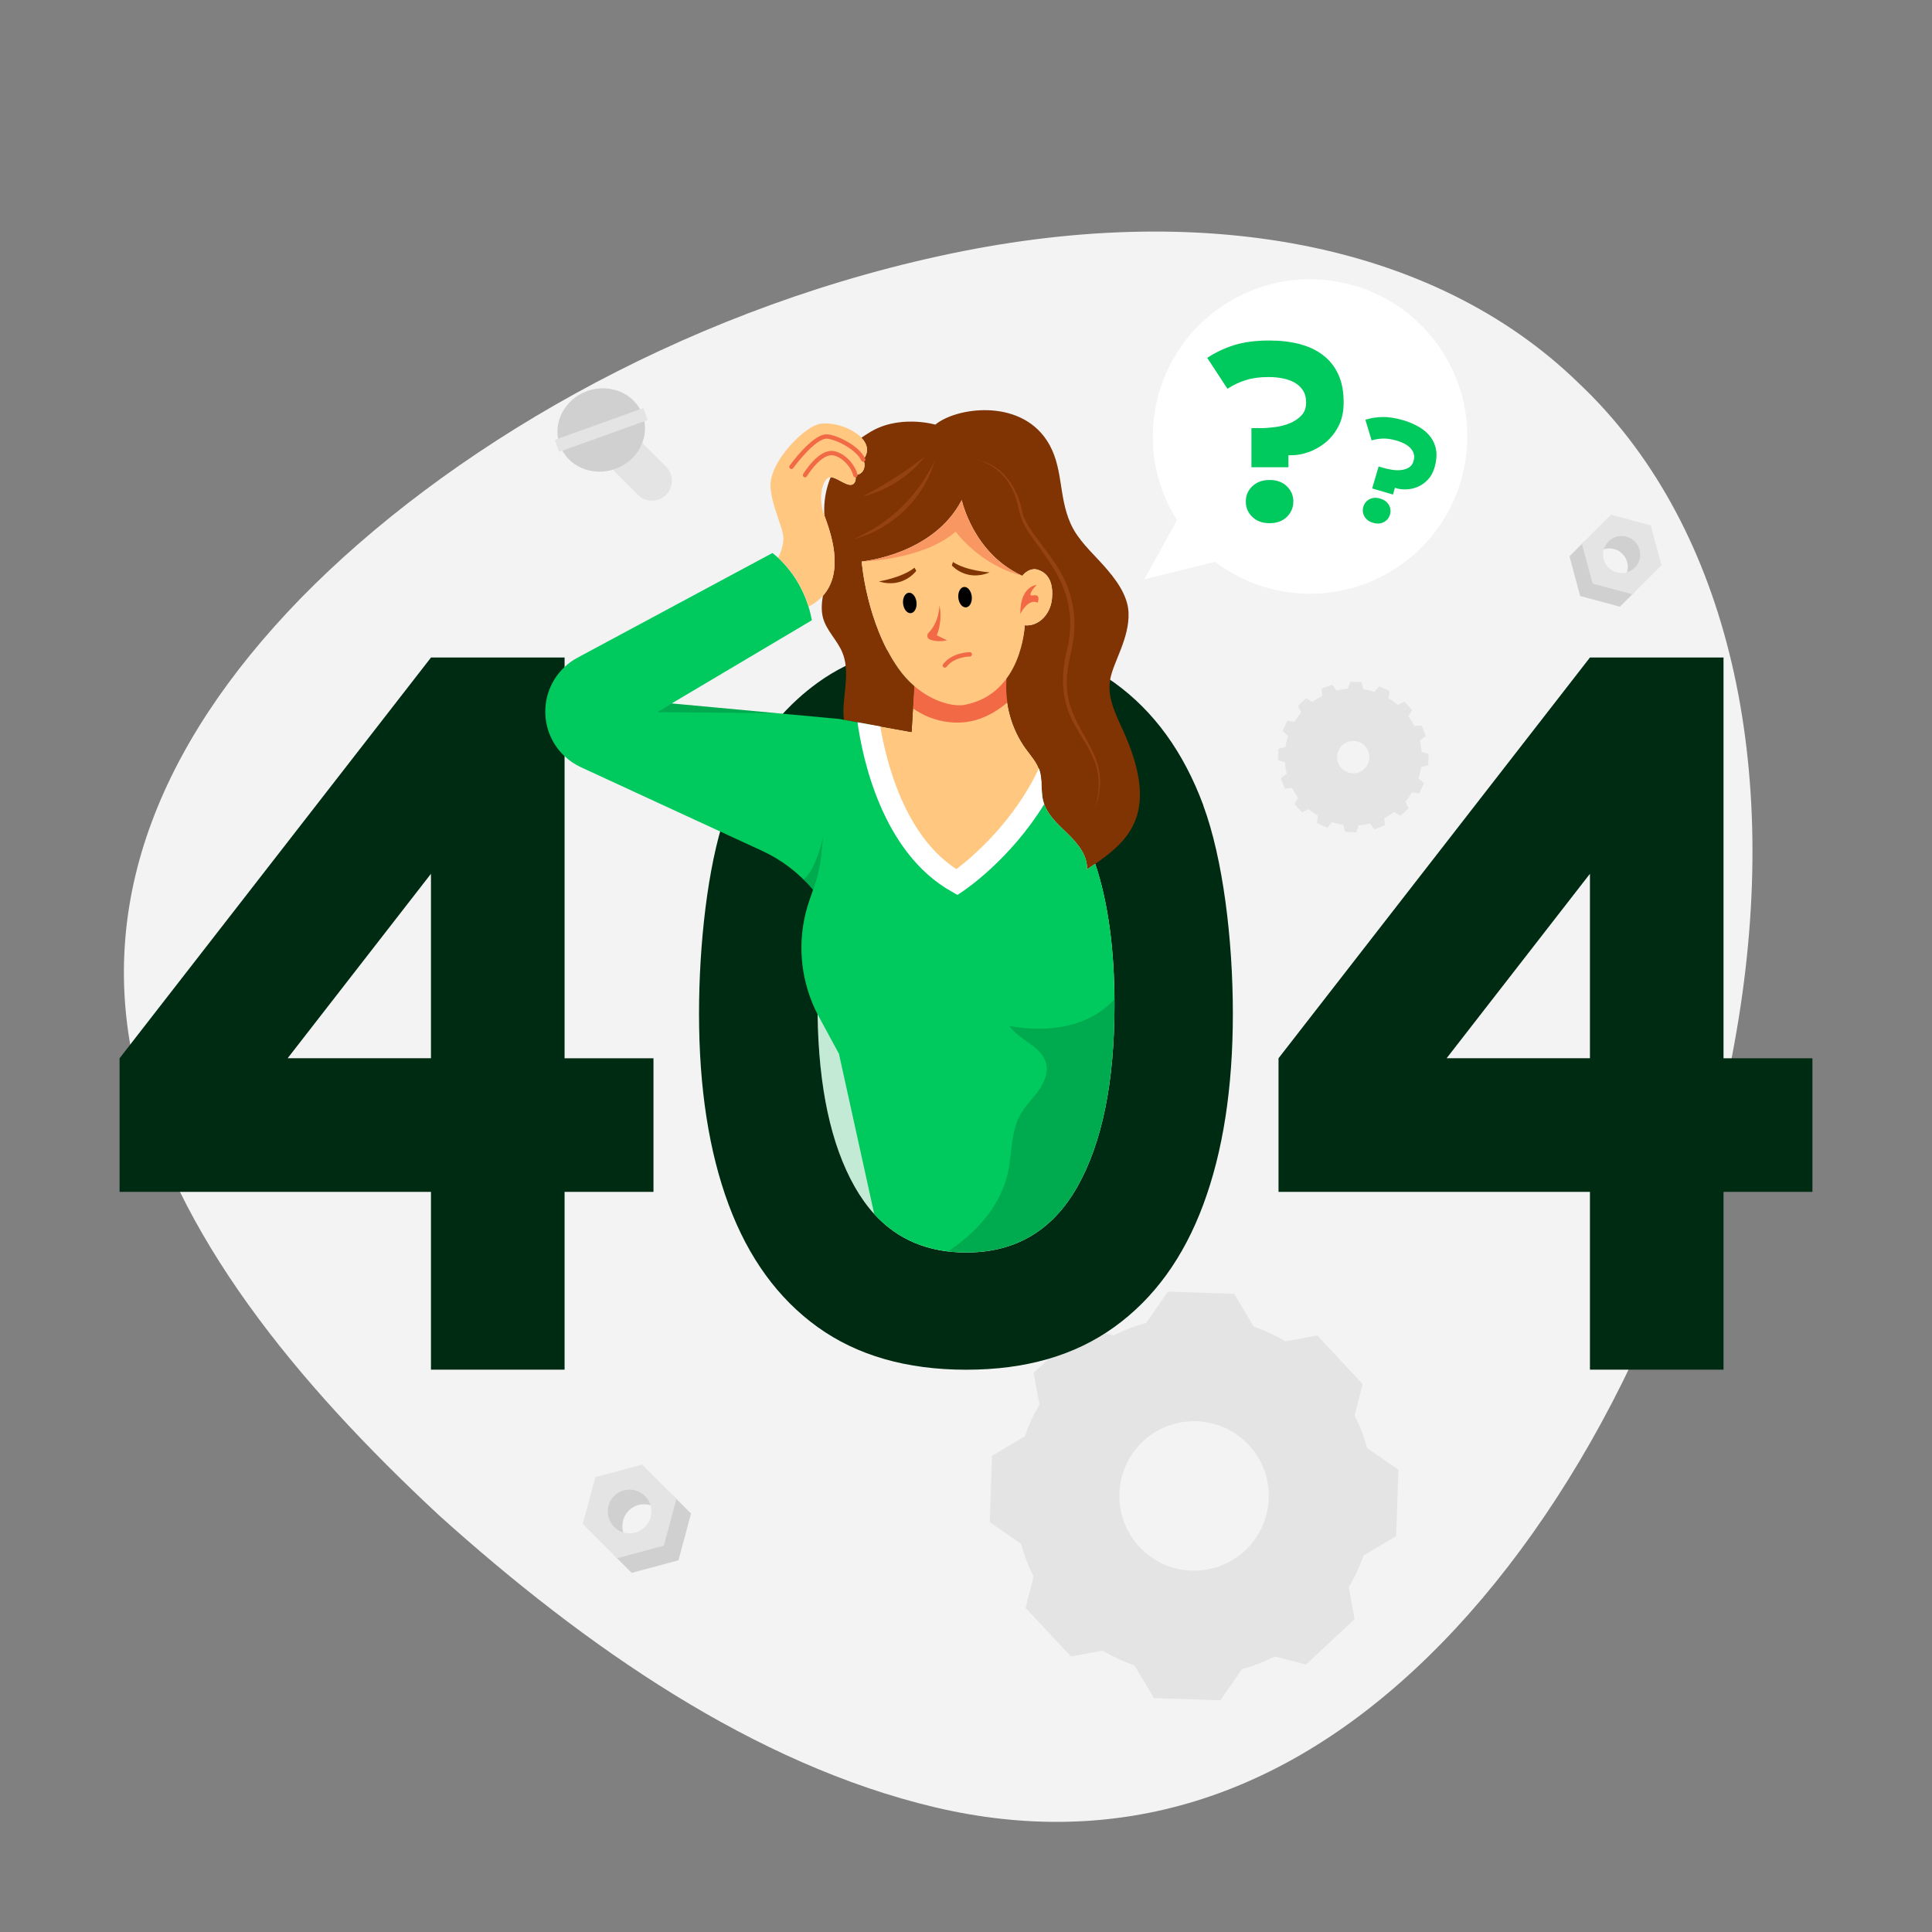 <?xml version="1.0" encoding="UTF-8"?>
<svg id="Layer_1" data-name="Layer 1" xmlns="http://www.w3.org/2000/svg" viewBox="0 0 512 512">
  <rect x="0" y="0" width="512" height="512" fill="#808080" stroke="none"/>
  <defs>
    <style>
      .cls-1 {
        fill: #f3f3f3;
      }

      .cls-2, .cls-3 {
        fill: #002b13;
      }

      .cls-4, .cls-5 {
        fill: #00ca5e;
      }

      .cls-6, .cls-7 {
        fill: #f26945;
      }

      .cls-8 {
        fill: #fff;
      }

      .cls-9 {
        fill: #ffc780;
      }

      .cls-10 {
        fill: #e4e4e4;
      }

      .cls-11 {
        fill: #803403;
      }

      .cls-12 {
        fill: #d0d0d0;
      }

      .cls-13 {
        fill: #954212;
      }

      .cls-14 {
        stroke: #f26945;
      }

      .cls-14, .cls-15 {
        fill: none;
        stroke-linecap: round;
        stroke-linejoin: round;
        stroke-width: 1.15px;
      }

      .cls-15 {
        stroke: #fff;
      }

      .cls-3, .cls-5, .cls-16 {
        opacity: .2;
      }

      .cls-7 {
        opacity: .5;
      }
    </style>
  </defs>
  <g id="_1_-_Error_404" data-name="1 - Error 404">
    <path class="cls-1" d="M460.8,269.7c-11.21,69.89-43.84,131.7-82.03,169.04-38.77,38.01-83.11,51.53-131.03,40.2-47.88-11.35-92.63-42.5-131.29-77.27-38.13-35.46-70.17-74.54-80.49-117.84-10.32-43.24,5.11-85.6,43.78-125.32,38.14-39.02,99.53-75.4,168.99-90.61,69.41-15.29,131.36-3.6,169.54,33.54,38.76,36.48,53.74,98.41,42.53,168.24Z"/>
    <g>
      <path class="cls-10" d="M371.12,216.23l2.19-2.05-.88-1.73c.67-.78,1.27-1.61,1.78-2.48l1.92,.29,1.24-2.74-1.47-1.25c.32-.97,.55-1.96,.7-2.97l1.89-.47,.1-3-1.84-.6c-.08-1.02-.24-2.02-.48-3.01l1.55-1.16-1.06-2.81-1.93,.15c-.46-.89-.99-1.76-1.61-2.59l1-1.66-2.05-2.2-1.72,.88c-.79-.67-1.61-1.27-2.48-1.78l.28-1.92-2.74-1.25-1.25,1.47c-.97-.31-1.97-.54-2.97-.69l-.47-1.88-3-.11-.6,1.85c-1.01,.08-2.02,.24-3.01,.49l-1.15-1.56-2.82,1.05,.16,1.93c-.89,.46-1.77,.99-2.59,1.61l-1.67-1-2.19,2.05,.88,1.73c-.68,.78-1.26,1.61-1.78,2.48l-1.92-.29-1.24,2.74,1.47,1.25c-.32,.97-.55,1.96-.7,2.97l-1.89,.47-.1,3,1.84,.59c.08,1.01,.24,2.02,.48,3.01l-1.56,1.15,1.06,2.81,1.93-.15c.46,.89,.99,1.76,1.61,2.59l-1,1.66,2.05,2.2,1.72-.88c.79,.67,1.61,1.26,2.48,1.78l-.28,1.91,2.74,1.25,1.26-1.47c.97,.31,1.96,.54,2.97,.69l.47,1.88,3,.11,.6-1.85c1.01-.08,2.02-.24,3.01-.49l1.15,1.56,2.82-1.05-.16-1.93c.89-.46,1.76-.99,2.59-1.61l1.66,.99Zm-15.63-12.66c-1.61-1.73-1.52-4.44,.21-6.05,1.73-1.62,4.44-1.52,6.05,.21,1.61,1.73,1.52,4.44-.21,6.05-1.73,1.61-4.44,1.52-6.05-.21Z"/>
      <path class="cls-10" d="M370.61,389.48l-8.29-5.72s0-.01,0-.02c-.82-3.01-1.95-5.91-3.33-8.63l2.12-8.33-12.02-12.87-8.46,1.55c-2.62-1.56-5.43-2.89-8.38-3.91,0,0-.01,0-.02,0l-5.14-8.66-17.6-.6-5.72,8.29s-.02,0-.03,0c-3.01,.82-5.9,1.95-8.62,3.33l-8.33-2.12-12.87,12.02,1.55,8.44s0,0,0,0c-1.6,2.65-2.89,5.46-3.91,8.41l-8.66,5.14-.6,17.6,8.29,5.73c.82,3.03,1.91,5.92,3.32,8.67t0,0l-2.12,8.31,12.02,12.87,8.41-1.54c2.65,1.57,5.47,2.9,8.45,3.92,0,0,0,0,0,0l5.14,8.65,17.6,.6,5.72-8.28c3.04-.82,5.94-1.95,8.69-3.33,0,0,0,0,0,0l8.29,2.11,12.87-12.02-1.55-8.45c1.6-2.65,2.89-5.46,3.91-8.41,0,0,0,0,0,0l8.66-5.14,.6-17.6Zm-54.85,26.75c-10.94-.37-19.49-9.56-19.11-20.47,.37-10.94,9.53-19.49,20.47-19.11,10.94,.37,19.49,9.53,19.11,20.47-.37,10.91-9.53,19.49-20.47,19.11Z"/>
      <g>
        <polygon class="cls-12" points="429.29 160.78 418.76 157.95 415.93 147.42 420.05 143.3 424.4 152.31 433.41 156.66 429.29 160.78"/>
        <path class="cls-12" d="M429.94,153.73c1.92-1.92,1.92-5.04,0-6.96-1.92-1.92-5.03-1.9-6.95,.01l5.24-7.86,7.02,3.55,1.54,7.38-6.85,3.87Z"/>
        <path class="cls-10" d="M419.22,144.13l7.72-7.72,10.53,2.83,2.83,10.53-7.72,7.72-10.53-2.83-2.83-10.53Zm14.01,6.31c1.92-1.92,1.92-5.04,0-6.96-1.92-1.92-5.03-1.9-6.95,.01-1.92,1.92-1.92,5.02,0,6.93,1.92,1.92,5.03,1.93,6.95,.01Z"/>
      </g>
      <g>
        <polygon class="cls-12" points="167.4 416.83 179.8 413.5 183.13 401.1 178.28 396.24 173.15 406.85 162.55 411.97 167.4 416.83"/>
        <path class="cls-12" d="M166.63,408.53c-2.26-2.26-2.26-5.94,0-8.2,2.26-2.26,5.92-2.24,8.18,.02l-6.17-9.25-8.27,4.18-1.81,8.69,8.07,4.56Z"/>
        <path class="cls-10" d="M179.26,397.22l-9.09-9.09-12.4,3.33-3.33,12.4,9.09,9.09,12.4-3.33,3.33-12.4Zm-16.5,7.43c-2.26-2.26-2.26-5.94,0-8.2,2.26-2.26,5.92-2.24,8.18,.02,2.26,2.26,2.26,5.91,0,8.17s-5.92,2.28-8.18,.02Z"/>
      </g>
      <g>
        <path class="cls-10" d="M161.18,123.26l7.88,7.88c2.05,2.05,5.41,2.05,7.46,0h0c2.05-2.05,2.05-5.41,0-7.46l-7.88-7.88c-2.05-2.05-5.41-2.05-7.46,0h0c-2.05,2.05-2.05,5.41,0,7.46Z"/>
        <path class="cls-12" d="M155.62,103.63c6.07-2.18,12.66,.67,14.71,6.37,2.05,5.7-1.22,12.09-7.29,14.27-6.07,2.18-12.66-.67-14.71-6.37-2.05-5.7,1.22-12.09,7.29-14.27Z"/>
        <rect class="cls-10" x="157.64" y="101.49" width="3.38" height="24.92" transform="translate(105.95 302.42) rotate(-109.76)"/>
      </g>
    </g>
    <g>
      <path class="cls-5" d="M231.68,321.73c-1.9-2.09-3.62-4.5-5.17-7.22-6.31-11.14-9.58-26.37-9.84-45.72,.1,.22,.22,.44,.33,.66l5.33,9.84,9.34,42.45Z"/>
      <g>
        <path class="cls-2" d="M149.61,362.97h-35.4v-47.12H31.69v-35.4l82.53-106.2h35.4v106.2h23.56v35.4h-23.56v47.12Zm-35.4-82.53v-48.88l-37.98,48.88h37.98Z"/>
        <path class="cls-2" d="M318.89,213.4c-5.24-14.11-13.09-24.93-23.56-32.47-.33-.24-.67-.48-1.02-.69-7.17-4.95-15.55-8.15-25.11-9.64-4.15-.66-8.54-.98-13.14-.98-.99,0-1.96,.01-2.93,.05h-.01c-5.56,.17-10.77,.83-15.64,1.98-4.79,1.12-9.24,2.71-13.36,4.8-2.62,1.29-5.1,2.79-7.45,4.49-1.83,1.33-3.59,2.75-5.26,4.28-7.89,7.15-13.99,16.55-18.3,28.19-.36,.96-.69,1.93-1.03,2.91-4.56,13.5-6.83,34-6.83,52.3,0,19.69,2.62,36.56,7.85,50.64,5.24,14.07,13.09,24.87,23.56,32.41,10.47,7.54,23.6,11.32,39.39,11.32s28.79-3.77,39.26-11.32c10.47-7.54,18.33-18.34,23.56-32.41,5.24-14.07,7.85-30.95,7.85-50.64s-2.62-41.1-7.85-55.2Zm-33.39,101.11c-6.57,11.61-16.38,17.42-29.44,17.42-10.05,0-18.18-3.39-24.38-10.2-1.9-2.09-3.62-4.5-5.17-7.22-6.31-11.14-9.58-26.37-9.84-45.72-.02-.83-.02-1.66-.02-2.5,0-20.53,3.29-36.6,9.86-48.21,2.16-3.82,4.67-7.01,7.54-9.57,5.85-5.24,13.18-7.85,22.01-7.85,7.79,0,14.42,2.06,19.9,6.21,3.7,2.79,6.89,6.53,9.54,11.22,1.85,3.26,3.43,6.87,4.75,10.84,3.4,10.15,5.1,22.61,5.1,37.37,0,20.54-3.29,36.61-9.85,48.22Z"/>
        <path class="cls-2" d="M456.75,362.97h-35.4v-47.12h-82.53v-35.4l82.53-106.2h35.4v106.2h23.56v35.4h-23.56v47.12Zm-35.4-82.53v-48.88l-37.98,48.88h37.98Z"/>
      </g>
      <g>
        <path class="cls-9" d="M276,207.56h0c-4.03,8.09-8.81,14.12-12.92,18.35-.66,.68-1.3,1.3-1.93,1.89-.62,.59-1.22,1.13-1.79,1.63-3.26,2.86-5.56,4.24-5.74,4.35h-.01c-.43-.25-.84-.53-1.25-.81-.45-.3-.88-.59-1.29-.9-.2-.14-.39-.28-.58-.42-.35-.24-.68-.51-1.02-.78-.17-.14-.35-.28-.52-.42-.02-.02-.06-.05-.08-.07-.37-.3-.73-.6-1.07-.91-.22-.18-.44-.38-.66-.59-.22-.2-.44-.4-.65-.61-.45-.42-.89-.85-1.3-1.29-.43-.44-.83-.88-1.23-1.33l-.03-.03c-.38-.44-.76-.88-1.12-1.33-.36-.42-.69-.84-1-1.27-.07-.07-.12-.14-.16-.2-.33-.44-.65-.88-.96-1.31h-.01c-.32-.48-.65-.95-.95-1.42-.31-.48-.61-.96-.9-1.44-.29-.47-.57-.95-.84-1.43h0c-.03-.07-.07-.12-.09-.17-.13-.22-.24-.43-.35-.63-.03-.07-.07-.14-.1-.21-.01-.02-.03-.06-.05-.08-.01-.02-.03-.06-.03-.08-.07-.12-.14-.23-.2-.36-.12-.21-.23-.43-.32-.65-.2-.36-.37-.73-.53-1.08-.02-.06-.06-.1-.08-.16-.13-.25-.24-.51-.35-.76-.02-.06-.05-.1-.07-.16-.33-.72-.63-1.43-.91-2.15-.05-.1-.08-.21-.12-.3-.22-.52-.42-1.03-.59-1.53-.03-.09-.07-.2-.1-.29-.02-.03-.03-.08-.05-.12-.23-.67-.45-1.33-.66-1.97-.16-.52-.31-1.03-.46-1.53-.05-.17-.09-.33-.14-.5-.12-.43-.23-.84-.33-1.25-.15-.58-.29-1.14-.42-1.7-.9-3.86-1.3-7.21-1.49-9.53l2.71,.48,7.43,1.34,.88,.16,.05-.73,.68-11.45c5.01,4.3,10.5,5.42,13.36,4.97,5.2-.83,8.71-3.69,11.08-7.06-.52,6.63,1.3,13.45,5.24,18.81,1.2,1.65,2.6,3.2,3.32,5.08,.06,.12,.1,.24,.15,.37,.38,1.14,.5,2.34,.54,3.56Z"/>
        <path class="cls-6" d="M242.3,181.83l24.44-2.09,1.39,5.31s-5.17,5.56-12.39,6.34c-8.16,.87-13.79-3.69-13.79-3.69l.35-5.87Z"/>
        <path class="cls-11" d="M291.17,228.29c-1.02,.71-2.06,1.41-3.09,2.11,.15-3.68-2.47-6.87-5.11-9.43-2.65-2.57-5.62-5.16-6.53-8.74-.39-1.51-.37-3.09-.45-4.66h0c-.05-1.23-.16-2.43-.54-3.58-.7-2.04-2.2-3.69-3.48-5.44-3.93-5.36-5.75-12.18-5.23-18.81,4.33-6.17,4.83-14.03,4.83-14.03,3.52,.35,6.72-2.71,7.19-6.87,.46-4.19-.81-7.22-4.25-7.98-2.23-.21-3.57,1.75-3.57,1.75-13.04-5.91-16.07-20.06-16.07-20.06-7.63,14.6-26.51,16.26-26.51,16.26,0,0,1.23,16.2,9.66,28.25,1.32,1.91,2.78,3.47,4.28,4.77l-.73,12.18-11.02-1.99-6.89-1.24c-.15-1.19-.18-2.38-.11-3.52,.28-4.83,1.53-9.9-.33-14.37-1.33-3.2-4.12-5.69-5.08-9.02-.55-1.96-.41-3.96-.07-5.97h0c5.94-6.62,1.83-17.33,.41-21.25v-.02c-.05-.68-.06-1.36-.05-2.05,.06-2.77,.65-5.52,1.69-8.1,1.89-.03,5.02,3.28,6.3,1.49,.37-.52,.44-1.24,.26-2.05,1.59-.17,2.22-1.15,2.4-2.22,.09-.63-.03-1.28-.31-1.9,1.63-2.06,1.1-4.12-.5-5.79,.53-.39,1.1-.72,1.65-1.08,7.95-5.33,17.96-2.4,17.96-2.4,5.28-4.46,22.1-7.1,29.52,4.16,4.52,6.84,2.97,14.63,6.34,22.11,1.92,4.29,5.56,7.51,8.7,11.02,3.12,3.5,6.44,7.82,6.63,12.51,.27,6.84-3.97,12.94-4.86,17.71-.98,5.32,2.08,10.36,4.19,15.33,8.23,19.43,1.31,26.87-7.23,32.92Z"/>
        <path class="cls-9" d="M278.76,158.84c-.46,4.16-3.67,7.22-7.19,6.87,0,0-.58,18.17-15.92,21.08-2.84,.54-8.35-.67-13.36-4.97-1.5-1.29-2.95-2.86-4.28-4.76-8.43-12.05-9.65-28.25-9.65-28.25,0,0,18.88-1.66,26.51-16.26,0,0,3.03,14.15,16.07,20.06,0,0,1.35-1.96,3.58-1.75,3.44,.76,4.71,3.79,4.24,7.98Z"/>
        <g>
          <ellipse cx="241.1" cy="159.8" rx="1.79" ry="2.72" transform="translate(-15.26 25.84) rotate(-5.95)"/>
          <path class="cls-11" d="M262.27,151.69s-6.27-.43-9.73-2.76l-.29,.92s3.8,4.42,10.01,1.84Z"/>
          <ellipse cx="255.74" cy="158.27" rx="1.79" ry="2.72" transform="translate(-15.02 27.35) rotate(-5.95)"/>
          <path class="cls-11" d="M232.92,154.08s6.21-1,9.43-3.64l.47,.84s-3.48,4.8-9.9,2.8Z"/>
          <path class="cls-6" d="M248.96,160.33s.07,4.35-2.88,7.36c-.55,.56-.4,1.5,.33,1.78,1.01,.38,2.53,.66,4.57,.22l-2.73-1.33s1.63-3.48,.71-8.03Z"/>
          <path class="cls-6" d="M274.71,155s-4.43,.33-4.31,7.7c0,0,2.05-4.26,4.59-2.98,0,0,.97-2.33-1.15-1.94-2.12,.39,.87-2.77,.87-2.77Z"/>
          <path class="cls-14" d="M250.39,176.36c2.26-2.95,6.61-2.95,6.61-2.95"/>
        </g>
        <line class="cls-15" x1="179.97" y1="187.79" x2="175.08" y2="187.48"/>
        <path class="cls-4" d="M295.35,266.28c0,20.54-3.29,36.61-9.85,48.22-6.57,11.62-16.38,17.42-29.44,17.42-1.67,0-3.29-.09-4.86-.29-7.84-.93-14.36-4.23-19.53-9.91l-2.76-12.55-6.59-29.9-5.33-9.84c-.12-.22-.23-.44-.33-.66-.9-1.71-1.65-3.48-2.25-5.28h0c-2.71-8-2.72-16.74,.07-24.83l.99-2.85-.22-.25c-3.64-4.29-8.18-7.73-13.28-10.08l-9.91-4.57-38.12-17.59c-1.63-.76-3.09-1.75-4.35-2.94-3.2-3.01-5.09-7.26-5.09-11.8v-.21c.06-4.45,1.94-8.62,5.09-11.58,1.02-.98,2.18-1.82,3.46-2.5l51.65-27.74s.59,.42,1.5,1.26c2.12,1.95,5.99,6.23,8.06,12.95,.36,1.13,.66,2.34,.89,3.61l-37.15,22.05,44.31,4.1,1.33,.24,3.58,.65,3.32,.6h0c.18,2.33,.59,5.67,1.49,9.54,.13,.55,.27,1.12,.42,1.7,.1,.4,.22,.82,.33,1.25,.05,.16,.09,.32,.14,.5,.15,.51,.3,1.02,.46,1.53,.21,.65,.43,1.3,.66,1.97,.01,.03,.02,.08,.05,.12,.03,.09,.07,.2,.1,.29,.17,.51,.37,1.02,.59,1.53,.03,.09,.07,.2,.12,.3,.28,.72,.58,1.43,.91,2.15,.02,.06,.05,.1,.07,.16,.1,.25,.22,.51,.35,.76,.02,.06,.06,.1,.08,.16,.16,.36,.33,.73,.53,1.08,.09,.22,.21,.44,.32,.65,.06,.13,.13,.24,.2,.36,0,.02,.02,.06,.03,.08,.01,.02,.03,.06,.05,.08,.03,.07,.07,.14,.1,.21,.1,.21,.22,.42,.35,.63,.02,.06,.06,.1,.09,.16h0c.28,.5,.55,.97,.84,1.44,.29,.48,.59,.96,.9,1.44,.3,.47,.62,.93,.95,1.41h.01c.31,.45,.62,.89,.96,1.33,.05,.06,.09,.13,.16,.2,.31,.43,.65,.85,1,1.27,.36,.45,.74,.89,1.12,1.33l.03,.03c.4,.45,.81,.89,1.23,1.33,.42,.44,.85,.88,1.3,1.29,.21,.21,.43,.42,.65,.61,.22,.21,.44,.4,.66,.59,.35,.32,.7,.62,1.07,.91,.02,.02,.06,.05,.08,.07,.17,.14,.35,.28,.52,.42,.33,.28,.67,.54,1.02,.78,.18,.14,.38,.28,.58,.42,.42,.31,.84,.6,1.29,.9,.4,.28,.82,.54,1.25,.81h.01c.18-.12,2.48-1.5,5.74-4.35,.57-.5,1.16-1.04,1.79-1.63,.62-.59,1.27-1.21,1.93-1.89,4.11-4.23,8.89-10.27,12.92-18.34,.08,1.57,.06,3.14,.45,4.65,.08,.31,.17,.61,.29,.9,1.13,3.13,3.83,5.49,6.24,7.84,2.64,2.56,5.26,5.74,5.11,9.42,.73-.48,1.45-.97,2.17-1.48,1.55,4.64,2.76,9.76,3.6,15.36,.95,6.25,1.44,13.1,1.49,20.55,.01,.48,.01,.97,.01,1.45Z"/>
        <path class="cls-3" d="M215.48,235.83l.37-1.08c.95-2.75,1.57-5.59,1.85-8.49l.44-4.58s-1.6,8.22-5.14,11.44c-3.54,3.22,0,.67,0,.67l2.48,2.04Z"/>
        <path class="cls-9" d="M228.77,121.8c.29,.62,.4,1.27,.31,1.9-.17,1.06-.81,2.04-2.4,2.21,.18,.81,.12,1.53-.25,2.05-1.28,1.79-4.42-1.52-6.31-1.49-.24,0-.46,.05-.65,.17-1.74,1.08-2.49,5.49-1.26,9.23,.07,.21,.16,.46,.27,.75h0c1.42,3.93,5.54,14.65-.4,21.26h0c-.97,1.1-2.21,2.06-3.79,2.88-2.08-6.72-5.94-11-8.06-12.95,.66-1.36,1.44-3.41,1.36-5.35-.14-3.25-4.21-10.59-3.25-15.47,1.23-6.21,9.17-14.04,12.95-14.66,3.52-.59,8.51,1.08,10.99,3.67,1.6,1.67,2.13,3.73,.5,5.79Z"/>
        <path class="cls-14" d="M209.74,123.72s5.89-8.17,9.38-8.04c2.41,.09,8.19,2.91,9.65,6.12"/>
        <path class="cls-14" d="M213.34,125.93s3.92-6.54,7.62-5.81c2.73,.54,5.21,3.49,5.72,5.8"/>
        <g>
          <path class="cls-13" d="M258.62,121.8c6.85,1.07,11.09,7.3,12.27,13.78,.48,2.05,1.62,3.89,2.84,5.63,2.49,3.48,5.35,6.81,7.48,10.66,2.65,4.8,3.97,10.45,3.4,15.93-.18,3.24-1.24,6.48-1.65,9.62-2.52,16.37,13.19,20.57,7.21,36.8,5.49-19.02-13.62-18.85-7.08-43.34,.34-1.44,.39-3.28,.52-4.75,.31-10.35-4.92-16.53-10.61-24.42-.91-1.31-1.76-2.86-2.35-4.36-.83-2.56-1.12-5.3-2.39-7.71-1.83-3.83-5.39-6.91-9.64-7.84h0Z"/>
          <path class="cls-13" d="M247.7,122.09c-2.79,9.93-11.4,18.27-21.41,20.73,9.45-4.09,17.02-11.41,21.41-20.73h0Z"/>
          <path class="cls-13" d="M245.06,121.04c-4.08,5.19-10.04,9.01-16.47,10.53,5.88-3.05,11.24-6.47,16.47-10.53h0Z"/>
        </g>
        <path class="cls-8" d="M276.73,213.12c-8.99,14.61-20.93,22.66-21.53,23.06l-1.46,.98-1.53-.87c-18.54-10.39-23.68-35.64-24.96-44.88l3.32,.6h0s2.71,.5,2.71,.5c1.55,9.2,6.37,28.88,20.18,37.82,3.96-3.01,15.13-12.36,21.85-26.7,.06,.12,.1,.24,.15,.37,.38,1.14,.5,2.34,.54,3.56h0c.08,1.58,.06,3.15,.45,4.66,.08,.31,.17,.61,.29,.9Z"/>
        <g class="cls-16">
          <path class="cls-2" d="M295.34,264.83c.01,.48,.01,.97,.01,1.45,0,20.54-3.29,36.61-9.85,48.22-6.57,11.62-16.38,17.42-29.44,17.42-1.67,0-3.29-.09-4.86-.29,.68-.45,1.36-.91,2.03-1.4,6.57-4.76,12.1-11.45,13.86-19.38,1.16-5.21,.73-10.92,3.36-15.57,1.29-2.27,3.23-4.11,4.75-6.23,1.52-2.12,2.66-4.8,2.01-7.32-1.19-4.53-7.06-5.95-9.7-9.82,7.52,1.36,15.63,.98,22.32-2.73,2.04-1.13,3.91-2.62,5.5-4.36Z"/>
        </g>
        <path class="cls-7" d="M270.94,152.61c-11.45-2.95-17.67-11.72-17.67-11.72-8.8,7.6-24.91,7.92-24.91,7.92,0,0,18.88-1.66,26.51-16.26,0,0,3.03,14.15,16.07,20.06Z"/>
        <polygon class="cls-3" points="178.02 186.43 174.25 188.72 205.87 189 178.02 186.43"/>
      </g>
    </g>
    <g>
      <path class="cls-8" d="M303.28,153.51l8.63-15.64c-12.26-19.48-6.41-45.2,13.07-57.46,19.48-12.26,45.2-6.41,57.46,13.07,12.26,19.48,6.41,45.2-13.07,57.46-14.68,9.24-33.55,8.42-47.37-2.06h0l-18.72,4.63Z"/>
      <path class="cls-4" d="M365.77,132.13c1.06,.31,1.83,.87,2.29,1.68,.46,.81,.57,1.66,.3,2.55-.27,.91-.82,1.58-1.64,2.01-.83,.43-1.78,.49-2.84,.18-1.06-.31-1.83-.88-2.29-1.69s-.56-1.67-.29-2.58c.26-.89,.8-1.55,1.63-1.98,.83-.43,1.77-.49,2.84-.18Zm6.06-20.76h.04c1.65,.49,3.09,1.11,4.33,1.86,1.24,.75,2.24,1.64,2.99,2.68,.76,1.03,1.23,2.21,1.42,3.51s.05,2.78-.42,4.4v.04c-.41,1.37-1.02,2.47-1.83,3.3-.81,.84-1.7,1.46-2.67,1.86-.97,.4-1.95,.63-2.92,.67s-1.83-.04-2.57-.26l-.53-.16-.52,1.79-5.51-1.62,1.71-5.82,1.37,.4c.63,.19,1.36,.34,2.17,.47,.81,.13,1.61,.16,2.37,.08,.76-.08,1.46-.29,2.07-.65s1.04-.93,1.27-1.71v-.04c.22-.71,.24-1.35,.06-1.93-.17-.57-.48-1.08-.91-1.53-.43-.44-.97-.83-1.6-1.15-.63-.32-1.31-.59-2.02-.8h-.04c-1.27-.38-2.43-.56-3.48-.54s-2.09,.18-3.12,.49l-1.65-5.48c1.45-.45,2.98-.69,4.57-.72,1.59-.03,3.4,.26,5.43,.85Z"/>
      <path class="cls-4" d="M336.38,90.24h.07c2.93,0,5.59,.32,7.99,.95,2.39,.63,4.46,1.61,6.19,2.94,1.74,1.33,3.08,3.02,4.03,5.08,.95,2.05,1.42,4.52,1.42,7.41v.07c0,2.44-.46,4.53-1.39,6.3-.93,1.76-2.09,3.2-3.49,4.33-1.4,1.13-2.89,1.96-4.47,2.51-1.58,.54-3.02,.81-4.33,.81h-.95v3.18h-9.81v-10.36h2.44c1.13,0,2.39-.09,3.79-.27,1.4-.18,2.71-.52,3.93-1.02,1.22-.5,2.24-1.18,3.08-2.06,.83-.88,1.25-2.02,1.25-3.42v-.07c0-1.26-.28-2.32-.85-3.18-.56-.86-1.31-1.55-2.23-2.06-.93-.52-1.99-.89-3.18-1.12-1.2-.23-2.43-.34-3.69-.34h-.07c-2.26,0-4.24,.27-5.96,.81-1.72,.54-3.34,1.31-4.87,2.3l-5.35-8.19c2.17-1.44,4.55-2.57,7.14-3.38,2.59-.81,5.7-1.22,9.31-1.22Zm.07,36.96c1.9,0,3.42,.55,4.57,1.66,1.15,1.11,1.73,2.45,1.73,4.03s-.58,2.99-1.73,4.1-2.67,1.66-4.57,1.66-3.42-.55-4.57-1.66-1.73-2.47-1.73-4.1,.58-2.92,1.73-4.03c1.15-1.1,2.67-1.66,4.57-1.66Z"/>
    </g>
  </g>
</svg>